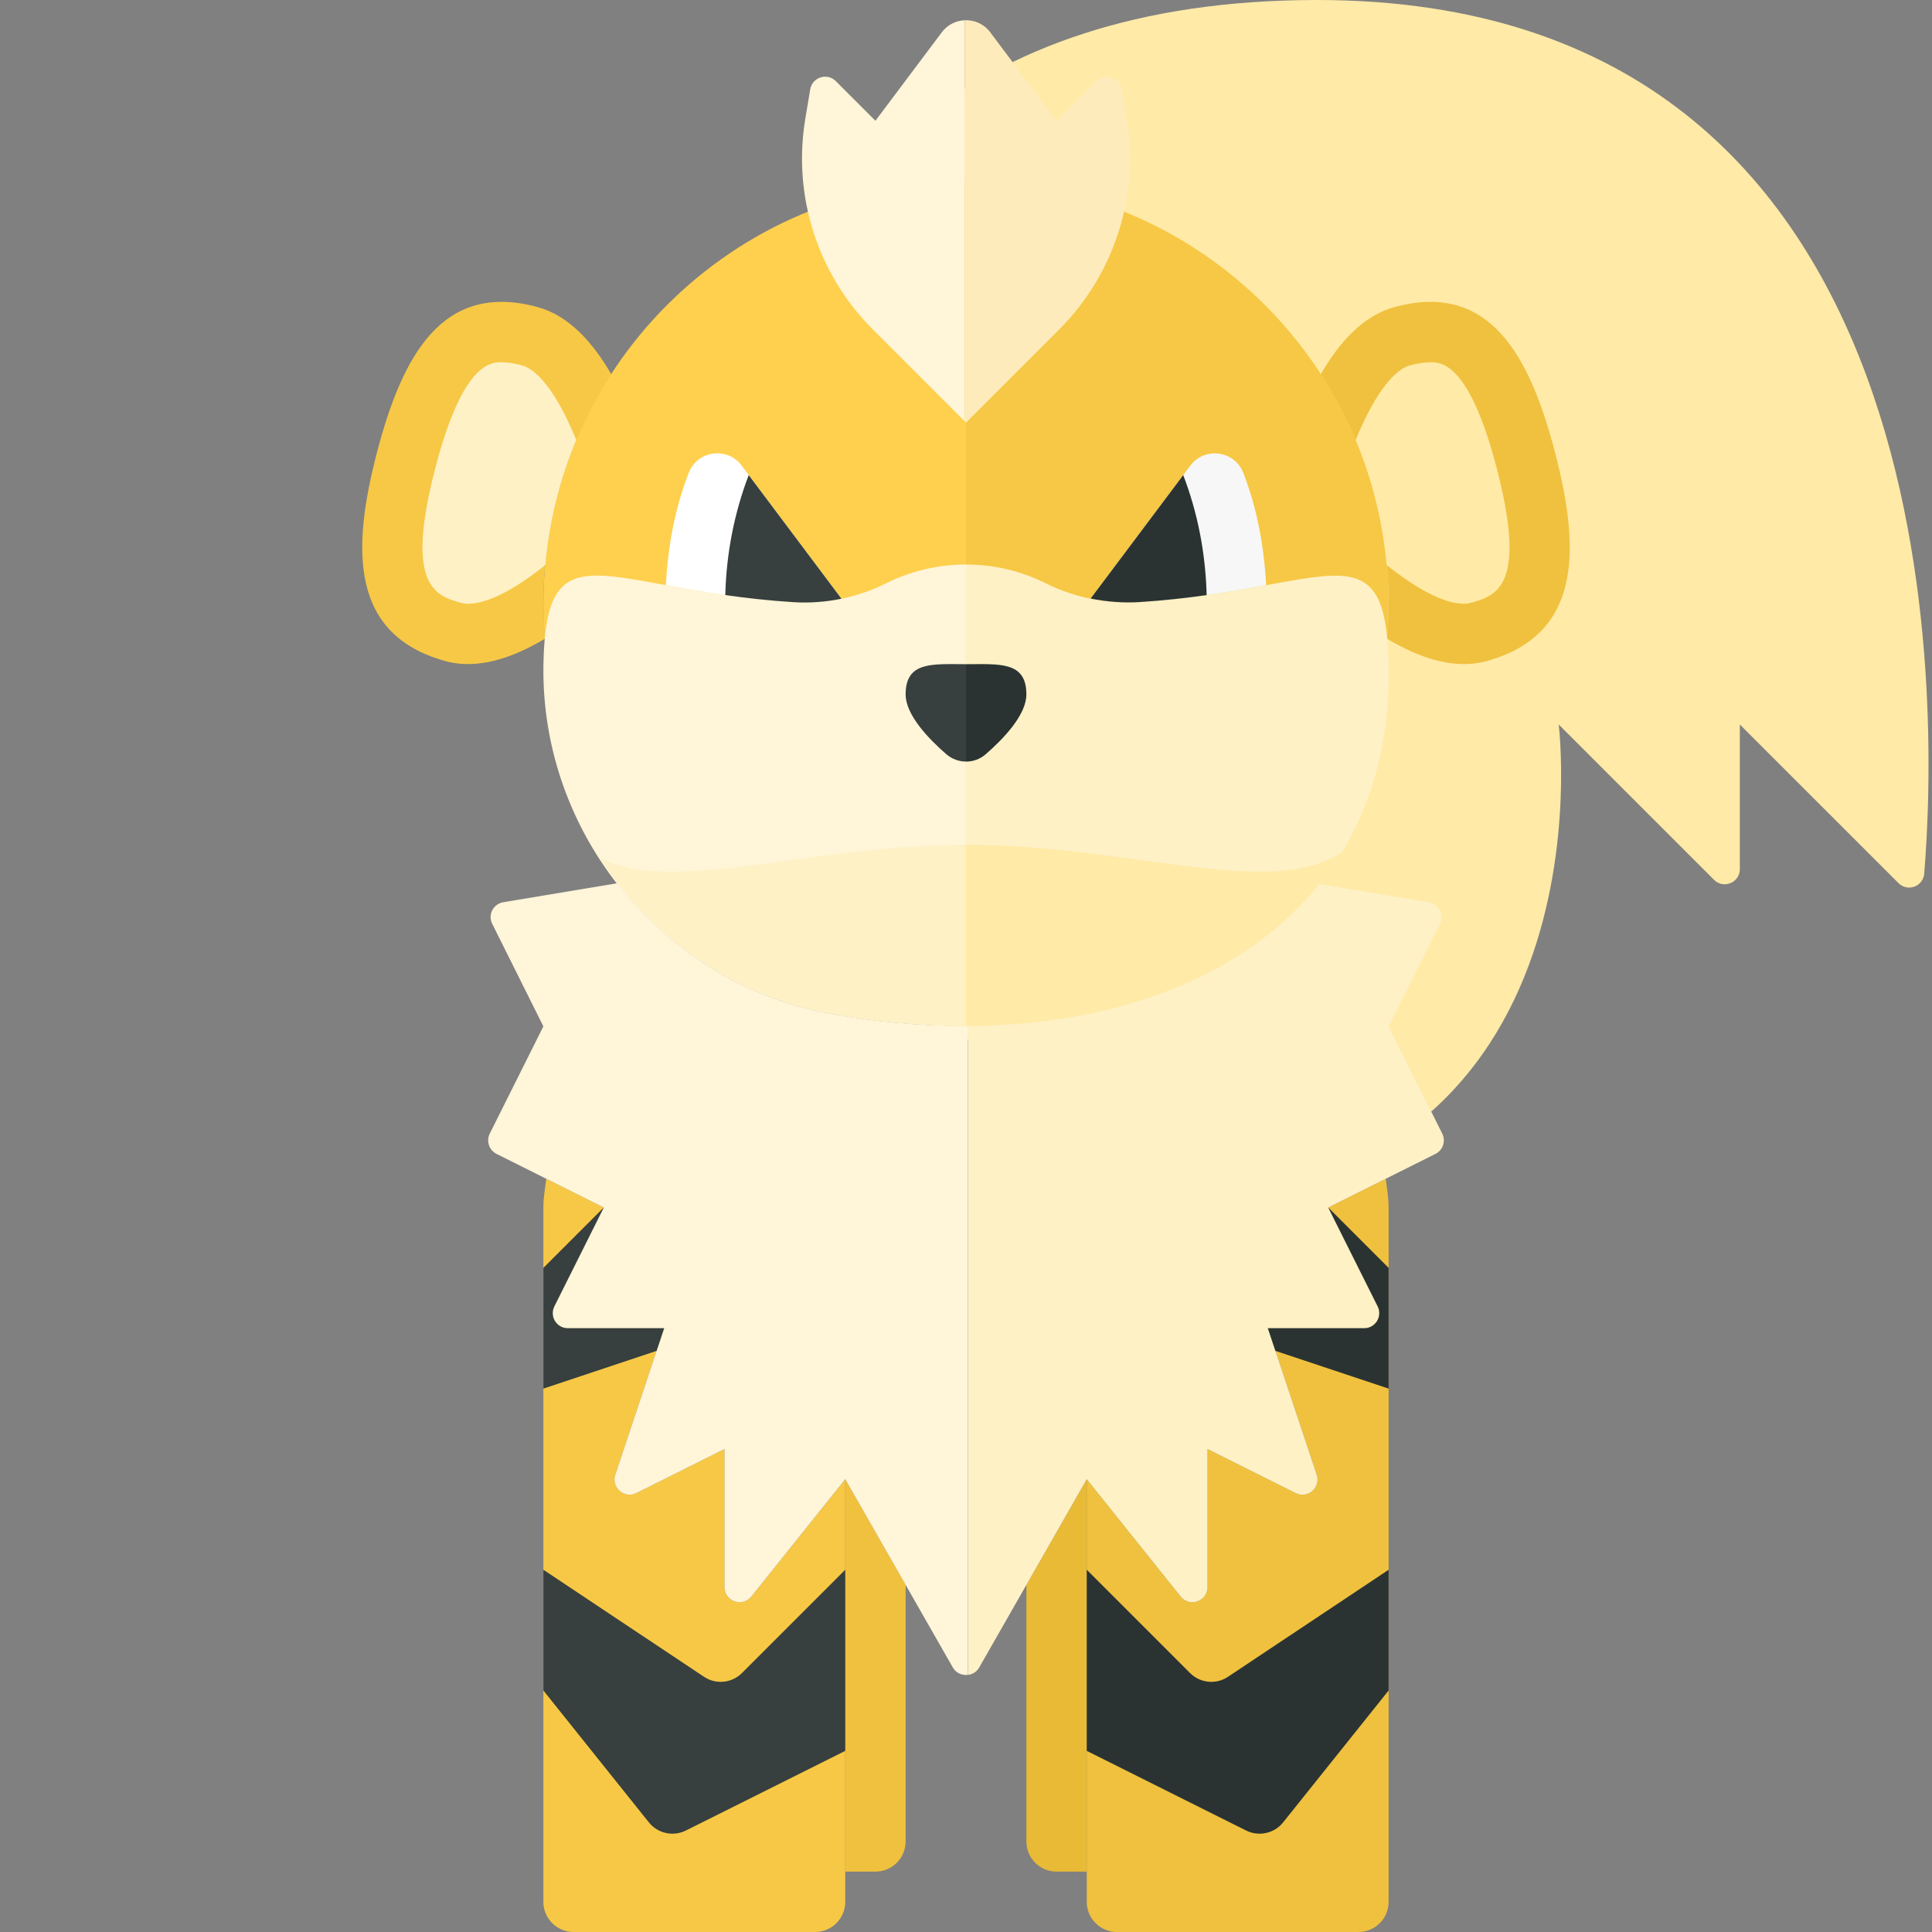 <?xml version="1.0" encoding="utf-8"?>
<!-- Generator: Adobe Illustrator 23.0.2, SVG Export Plug-In . SVG Version: 6.00 Build 0)  -->
<svg version="1.1" xmlns="http://www.w3.org/2000/svg" xmlns:xlink="http://www.w3.org/1999/xlink" x="0px" y="0px" width="32px"
	 height="32px" viewBox="0 0 32 32" enable-background="new 0 0 32 32" xml:space="preserve">
<rect x="0" y="0" width="32" height="32" fill="#808080" stroke="none"/>
<g id="icons">
	<g>
		<path fill="#F7C845" d="M14,24.501V31.5c0,0.276-0.224,0.5-0.5,0.5h-4C9.224,32,9,31.776,9,31.5V20
			c0-0.163,0.029-0.318,0.048-0.476L10,20l-0.819,1.638C9.098,21.804,9.219,22,9.405,22H11l-0.809,2.427
			c-0.07,0.211,0.15,0.402,0.349,0.303L12,24v2.287c0,0.236,0.298,0.341,0.445,0.156L14,24.501z"/>
		<path fill="#F0C13E" d="M22.952,19.524C22.971,19.682,23,19.837,23,20v11.5c0,0.276-0.224,0.5-0.5,0.5h-4
			c-0.276,0-0.5-0.224-0.5-0.5v-7l1.555,1.943C19.702,26.628,20,26.524,20,26.287V24l1.46,0.73c0.199,0.1,0.419-0.091,0.349-0.303
			L21,22h1.596c0.186,0,0.307-0.196,0.224-0.362L22,20L22.952,19.524z"/>
		<path fill="#E8BA36" d="M18,24.5l-1,1.75v4.25c0,0.276,0.224,0.5,0.5,0.5H18V24.5z"/>
		<path fill="#F0C13E" d="M14,24.5l-1.555,1.943L14,24.5l0,6.5h0.5c0.276,0,0.5-0.224,0.5-0.5v-4.251L14,24.5z"/>
		<path fill="#FFEAA7" d="M18.817,20l-7-7c0,0-2-13,10-13C32.464,0,32.09,11.808,31.871,14.471
			c-0.018,0.213-0.275,0.307-0.426,0.156L28.817,12v2.396c0,0.223-0.269,0.334-0.427,0.177L25.817,12C25.817,12,26.817,20,18.817,20
			z"/>
		<path fill="#F0C13E" d="M25.757,7.496c-0.422-1.619-1.091-2.841-2.667-2.408c-0.511,0.141-0.909,0.582-1.215,1.113
			C22.584,7.296,23,8.598,23,10c0,0.195-0.013,0.387-0.029,0.578c0.539,0.322,1.119,0.518,1.648,0.373
			C26.195,10.517,26.179,9.115,25.757,7.496z"/>
		<path fill="#F7C845" d="M9,10c0-1.402,0.416-2.704,1.126-3.799C9.819,5.67,9.422,5.229,8.911,5.088
			C7.334,4.654,6.666,5.877,6.243,7.496c-0.422,1.619-0.438,3.021,1.138,3.455C7.91,11.096,8.49,10.9,9.029,10.578
			C9.013,10.387,9,10.195,9,10z"/>
		<path fill="#2B3332" d="M18,26l1.71,1.71c0.169,0.169,0.433,0.195,0.631,0.062L23,26v2l-1.747,2.184
			c-0.147,0.184-0.403,0.24-0.614,0.135L18,29V26z"/>
		<path fill="#373F3F" d="M14,26l-1.71,1.71c-0.169,0.169-0.433,0.195-0.631,0.062L9,26v2l1.747,2.184
			c0.147,0.184,0.403,0.24,0.614,0.135L14,29V26z"/>
		<path fill="#FFD04D" d="M16,3c-3.866,0-7,3.134-7,7c0,3.866,3.134,7,7,7V3z"/>
		<path fill="#F7C845" d="M23,10c0-3.866-3.134-7-7-7v14C19.866,17,23,13.866,23,10z"/>
		<path fill="#FFF5D8" d="M16,9.35c-0.455,0-0.91,0.104-1.328,0.313c-0.47,0.235-1,0.342-1.525,0.31
			c-3.116-0.194-4.106-1.323-4.146,1.038c-0.047,2.803,1.974,5.264,4.73,5.774c0.773,0.143,1.532,0.206,2.268,0.206V9.35z"/>
		<path fill="#FEF1C6" d="M23,11.167c0-2.557-0.959-1.397-4.121-1.195c-0.534,0.034-1.073-0.069-1.552-0.308
			C16.91,9.455,16.455,9.35,16,9.35v7.642C19.865,16.991,23,15.032,23,11.167z"/>
		<path fill="#FFEAA7" d="M22.221,14.114c-1.159,0.793-3.506-0.121-6.221-0.122v3C18.711,16.991,21.058,16.023,22.221,14.114
			L22.221,14.114z"/>
		<path fill="#FEF1C6" d="M15.996,13.992c-2.59,0-4.846,0.832-6.056,0.221l0,0c0.843,1.305,2.184,2.276,3.791,2.573
			c0.773,0.143,1.532,0.206,2.268,0.206v-3C15.999,13.992,15.998,13.992,15.996,13.992z"/>
		<path fill="#FEF1C6" d="M9.545,7.288c-0.263-0.646-0.589-1.151-0.9-1.236C8.52,6.018,8.406,6,8.308,6c-0.175,0-0.64,0-1.097,1.748
			C6.696,9.725,7.223,9.87,7.646,9.987C7.679,9.996,7.714,10,7.755,10c0.348,0,0.82-0.276,1.277-0.641
			C9.099,8.631,9.273,7.935,9.545,7.288z"/>
		<path fill="#FFEAA7" d="M24.789,7.749C24.332,6,23.867,6,23.692,6c-0.099,0-0.212,0.018-0.338,0.052
			c-0.31,0.085-0.637,0.59-0.9,1.236c0.272,0.646,0.447,1.343,0.513,2.071C23.426,9.724,23.897,10,24.245,10
			c0.041,0,0.076-0.004,0.108-0.013C24.777,9.87,25.304,9.725,24.789,7.749z"/>
		<path fill="#FFF5D8" d="M16,16.992c-0.736,0-1.496-0.063-2.268-0.206c-1.434-0.265-2.664-1.061-3.513-2.156l-1.884,0.314
			c-0.166,0.028-0.258,0.208-0.182,0.358L9,17l-0.888,1.776C8.051,18.9,8.101,19.05,8.224,19.112L10,20l-0.819,1.638
			C9.098,21.804,9.219,22,9.405,22H11l-0.809,2.427c-0.07,0.211,0.15,0.402,0.349,0.303L12,24v2.287
			c0,0.236,0.298,0.341,0.445,0.156L14,24.5l1.782,3.119c0.054,0.094,0.153,0.133,0.247,0.122v-10.75
			C16.02,16.991,16.01,16.992,16,16.992z"/>
		<path fill="#FEF1C6" d="M23.888,18.776L23,17l0.849-1.697c0.075-0.15-0.017-0.331-0.182-0.358l-1.811-0.302
			c-1.246,1.554-3.388,2.342-5.825,2.349v10.75c0.074-0.009,0.145-0.048,0.187-0.122L18,24.5l1.555,1.943
			C19.702,26.628,20,26.524,20,26.287V24l1.46,0.73c0.199,0.1,0.419-0.091,0.349-0.303L21,22h1.595c0.186,0,0.307-0.196,0.224-0.362
			L22,20l1.776-0.888C23.9,19.05,23.95,18.9,23.888,18.776z"/>
		<path fill="#373F3F" d="M16,11.001c-0.552,0-1-0.052-1,0.5c0,0.341,0.382,0.738,0.674,0.991c0.094,0.081,0.21,0.122,0.326,0.122
			V11.001z"/>
		<path fill="#2B3332" d="M16.326,12.493C16.618,12.239,17,11.843,17,11.501c0-0.552-0.448-0.5-1-0.5v1.613
			C16.116,12.615,16.233,12.574,16.326,12.493z"/>
		<path fill="#FFF5D8" d="M15.978,0.336c-0.143,0.006-0.283,0.071-0.378,0.198L14.5,2l-0.656-0.656
			C13.7,1.2,13.454,1.279,13.42,1.479l-0.082,0.49c-0.212,1.274,0.204,2.573,1.117,3.486l1.523,1.523V0.336z"/>
		<path fill="#FDEBBB" d="M18.58,1.479C18.546,1.279,18.3,1.2,18.156,1.344L17.5,2l-1.1-1.467c-0.105-0.14-0.264-0.204-0.422-0.198
			v6.643L16,7l1.544-1.544c0.913-0.913,1.329-2.212,1.117-3.486L18.58,1.479z"/>
		
			<rect x="10" y="20" transform="matrix(0.447 -0.894 0.894 0.447 -12.361 20)" fill="#FFAD68" width="0.001" height="0.001"/>
		<path fill="#373F3F" d="M11,22H9.405c-0.186,0-0.307-0.196-0.224-0.362L10,20l-1,1v2l1.875-0.625L11,22z"/>
		<path fill="#F7F7F7" d="M18.879,9.972c0.85-0.055,1.536-0.177,2.092-0.279c-0.034-0.653-0.153-1.284-0.38-1.865
			c-0.143-0.366-0.638-0.432-0.874-0.118l-1.653,2.204C18.332,9.968,18.606,9.989,18.879,9.972z"/>
		<path fill="#2B3332" d="M22.819,21.638C22.902,21.804,22.781,22,22.596,22H21l0.125,0.375L23,23v-2l-1-1L22.819,21.638z"/>
		<path fill="#2B3332" d="M18.879,9.972c0.404-0.026,0.772-0.068,1.107-0.115c-0.018-0.699-0.15-1.368-0.388-1.988l-1.534,2.045
			C18.332,9.968,18.606,9.989,18.879,9.972z"/>
		<path fill="#FFFFFF" d="M13.147,9.974c0.265,0.016,0.531-0.004,0.79-0.057L12.283,7.71c-0.236-0.315-0.731-0.249-0.874,0.118
			c-0.227,0.581-0.346,1.212-0.38,1.865C11.591,9.796,12.285,9.92,13.147,9.974z"/>
		<path fill="#373F3F" d="M13.147,9.974c0.265,0.016,0.531-0.004,0.79-0.057l-1.536-2.048c-0.237,0.62-0.37,1.289-0.388,1.987
			C12.356,9.905,12.732,9.948,13.147,9.974z"/>
	</g>
</g>
<g id="labels">
</g>
</svg>
